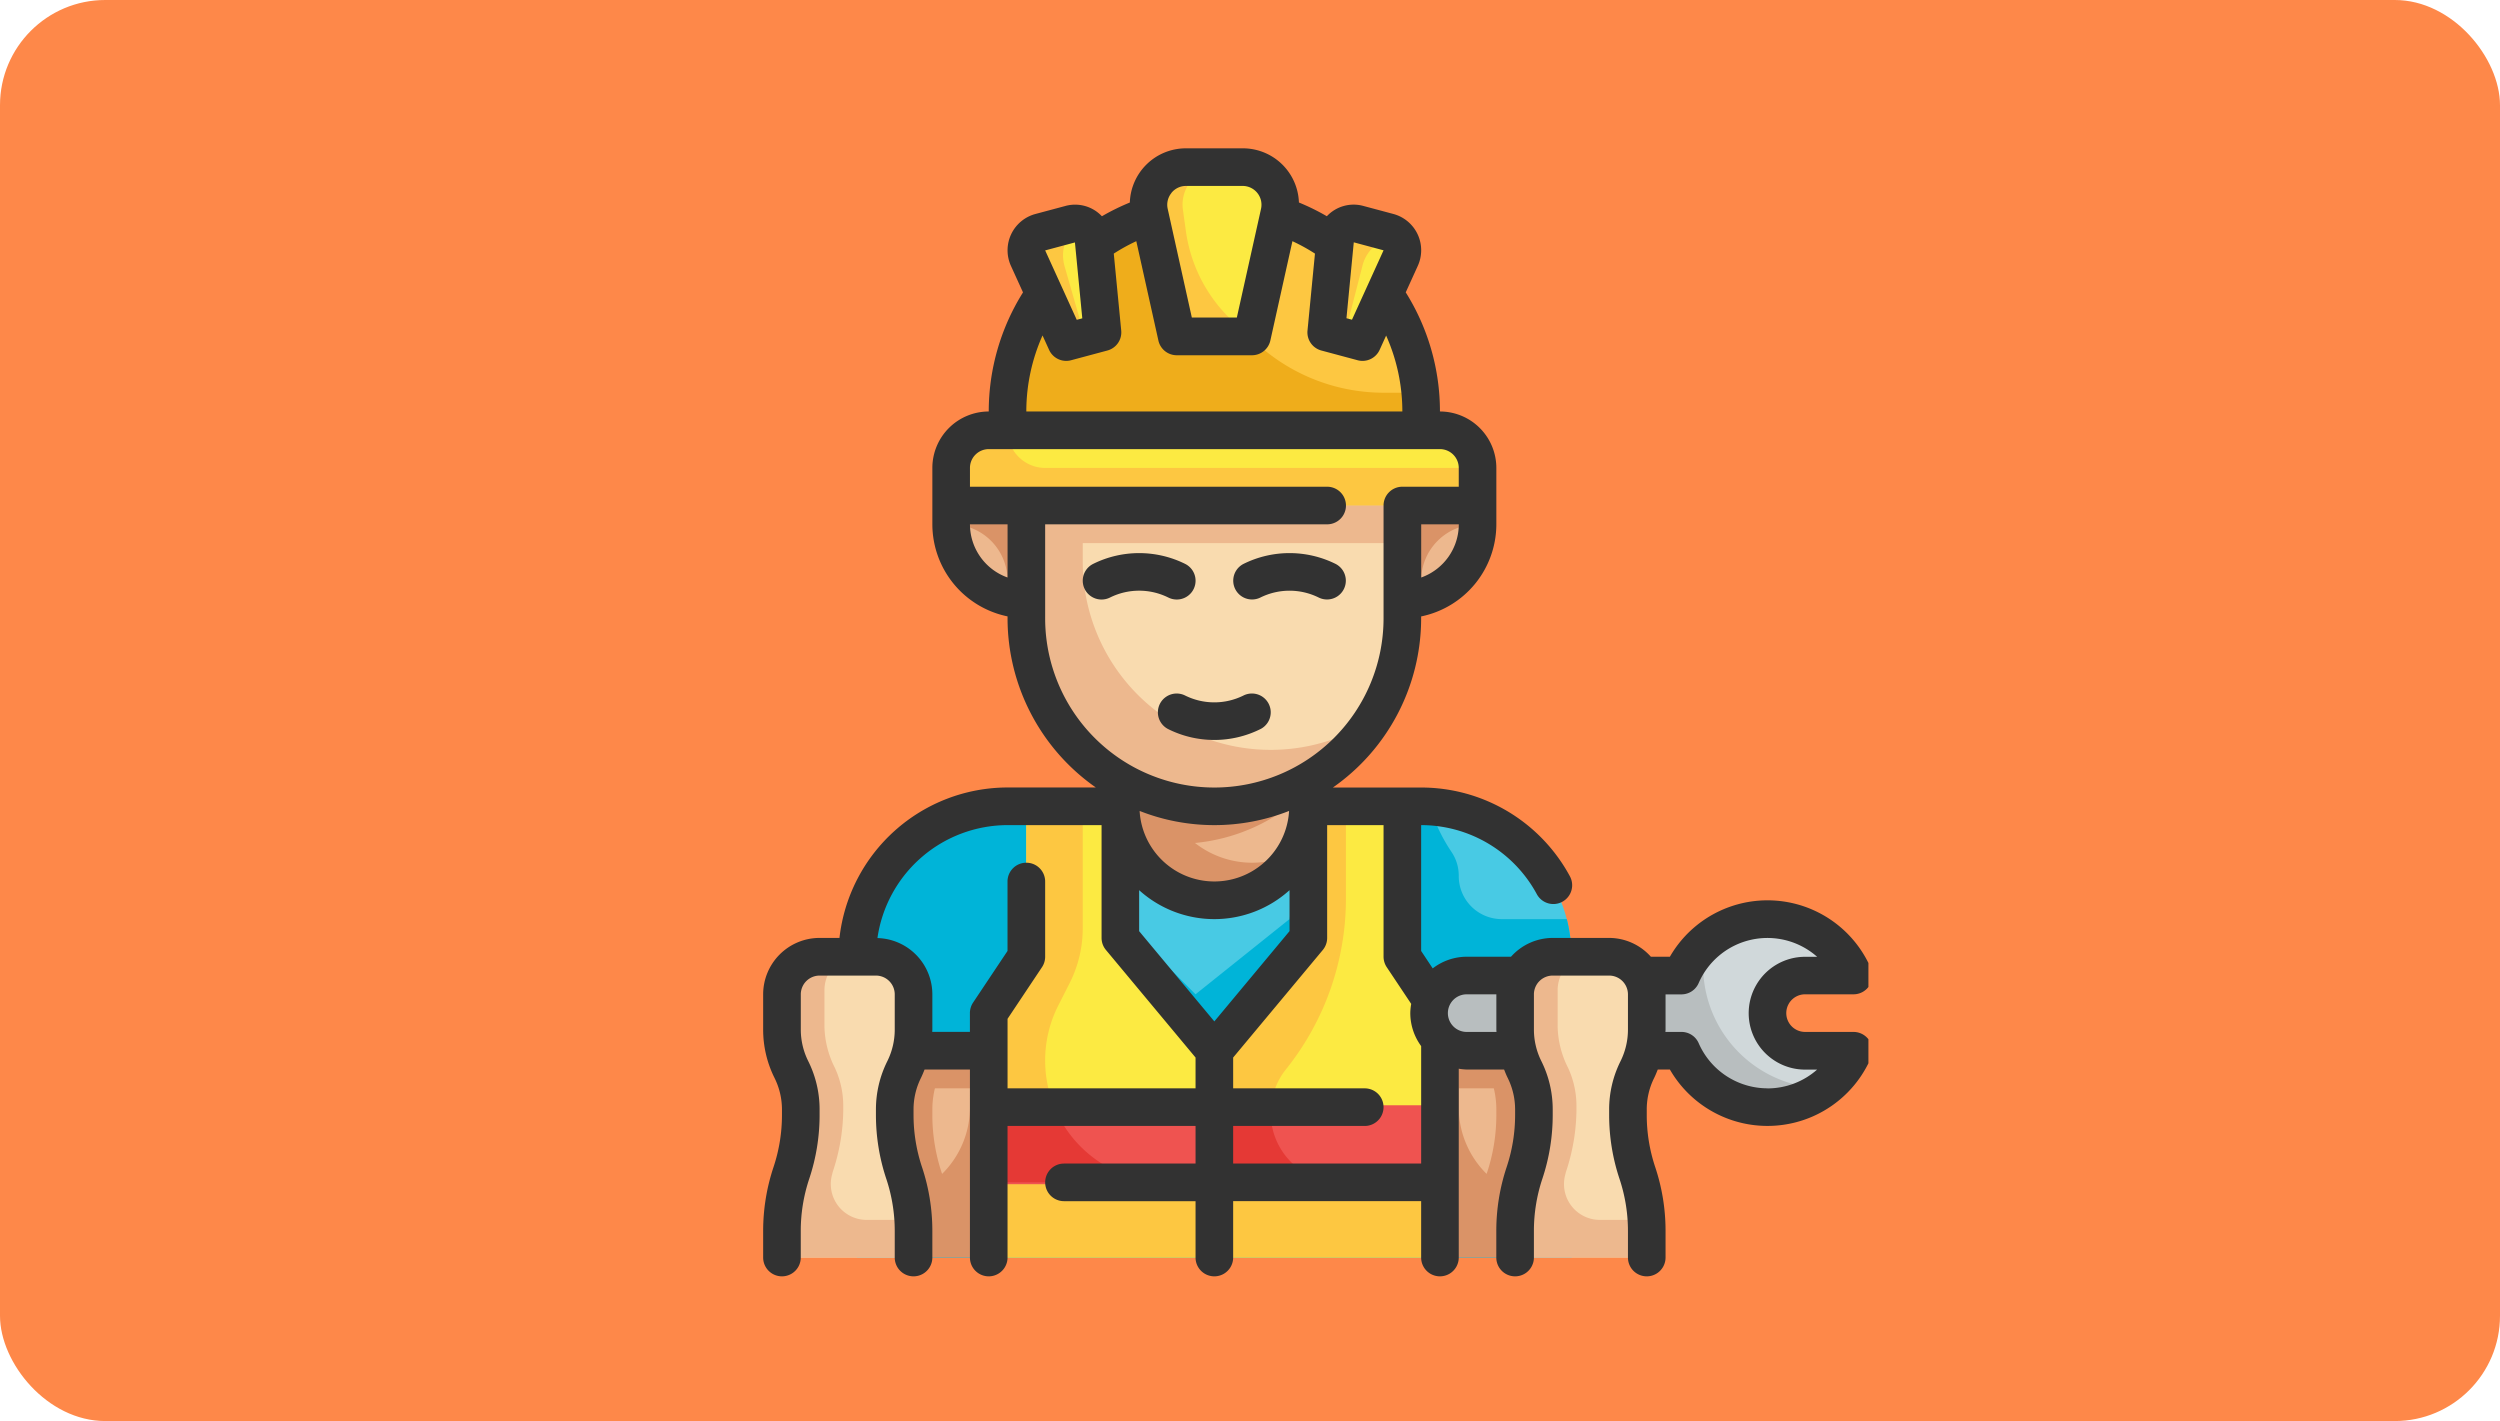 <svg xmlns="http://www.w3.org/2000/svg" xmlns:xlink="http://www.w3.org/1999/xlink" width="190" height="108" viewBox="0 0 190 108">
  <defs>
    <clipPath id="clip-path">
      <rect id="Rectángulo_402354" data-name="Rectángulo 402354" width="84" height="86" transform="translate(0 -0.251)" fill="none"/>
    </clipPath>
  </defs>
  <g id="Grupo_1110145" data-name="Grupo 1110145" transform="translate(-1230.051 -399)">
    <rect id="Rectángulo_402363" data-name="Rectángulo 402363" width="190" height="108" rx="8" transform="translate(1230.051 399)" fill="#fe8849"/>
    <g id="Grupo_1110141" data-name="Grupo 1110141" transform="translate(1288.051 410.277)">
      <g id="Grupo_1110140" data-name="Grupo 1110140" transform="translate(0 -0.026)" clip-path="url(#clip-path)">
        <path id="Trazado_904943" data-name="Trazado 904943" d="M59.294,69.291H5V46.43A11.431,11.431,0,0,1,16.43,35H47.864a11.431,11.431,0,0,1,11.43,11.43Z" transform="translate(2.144 15.03)" fill="#48cae4"/>
        <path id="Trazado_904944" data-name="Trazado 904944" d="M59.294,46.43V69.291H5V46.43A11.427,11.427,0,0,1,16.43,35H25l1.429,10,4.286,4.286,7.144-5.715L39.291,35h8.573c.214,0,.443,0,.657.014a13.148,13.148,0,0,0,1.643,3.443,3.208,3.208,0,0,1,.557,1.829,3.269,3.269,0,0,0,3.286,3.286h4.929a11.771,11.771,0,0,1,.357,2.858" transform="translate(2.144 15.03)" fill="#00b4d8"/>
        <path id="Trazado_904945" data-name="Trazado 904945" d="M15.715,27h0V17H10v4.286A5.715,5.715,0,0,0,15.715,27" transform="translate(4.288 7.311)" fill="#edb88e"/>
        <path id="Trazado_904946" data-name="Trazado 904946" d="M10,17v4.286a4.281,4.281,0,0,1,4.286,4.286v1.243A5.225,5.225,0,0,0,15.715,27V17Z" transform="translate(4.288 7.311)" fill="#da9367"/>
        <path id="Trazado_904947" data-name="Trazado 904947" d="M34,27h0V17h5.715v4.286A5.715,5.715,0,0,1,34,27" transform="translate(14.579 7.311)" fill="#edb88e"/>
        <path id="Trazado_904948" data-name="Trazado 904948" d="M39.715,17v4.286a4.281,4.281,0,0,0-4.286,4.286v1.243A5.225,5.225,0,0,1,34,27V17Z" transform="translate(14.579 7.311)" fill="#da9367"/>
        <path id="Trazado_904949" data-name="Trazado 904949" d="M26.144,44.717h0A7.145,7.145,0,0,1,19,37.573V29H33.288v8.573a7.145,7.145,0,0,1-7.144,7.144" transform="translate(8.147 12.457)" fill="#edb88e"/>
        <path id="Trazado_904950" data-name="Trazado 904950" d="M33.288,36.315a14.089,14.089,0,0,1-8.616,4.043,7.051,7.051,0,0,0,7.744.629A7.142,7.142,0,0,1,19,37.573V29H33.288Z" transform="translate(8.147 12.457)" fill="#da9367"/>
        <path id="Trazado_904951" data-name="Trazado 904951" d="M28.288,41.861h0A14.288,14.288,0,0,1,14,27.573V19H42.576v8.573A14.288,14.288,0,0,1,28.288,41.861" transform="translate(6.003 8.169)" fill="#f9dbaf"/>
        <path id="Trazado_904952" data-name="Trazado 904952" d="M22,45V35H14.858V46.43L12,50.717V69.291H29.145V53.574Z" transform="translate(5.145 15.03)" fill="#fcea42"/>
        <path id="Trazado_904953" data-name="Trazado 904953" d="M31.144,45V35h7.144V46.43l2.858,4.286V69.291H24V53.574Z" transform="translate(10.291 15.03)" fill="#fcea42"/>
        <rect id="Rectángulo_402350" data-name="Rectángulo 402350" width="10" height="15" transform="translate(51 68.749)" fill="#edb88e"/>
        <path id="Trazado_904954" data-name="Trazado 904954" d="M36,63.717H46V48H36Zm4.286-10.83a13.917,13.917,0,0,1-.714,4.4c-.014.029-.014.057-.029.071a7.123,7.123,0,0,1-2.115-5.072V50.858h2.665a6.812,6.812,0,0,1,.193,1.6Z" transform="translate(15.436 20.604)" fill="#da9367"/>
        <rect id="Rectángulo_402351" data-name="Rectángulo 402351" width="10" height="15" transform="translate(7 68.749)" fill="#edb88e"/>
        <path id="Trazado_904955" data-name="Trazado 904955" d="M5,63.717H15V48H5Zm8.573-11.43a7.123,7.123,0,0,1-2.115,5.072c-.014-.014-.014-.043-.029-.071a13.917,13.917,0,0,1-.714-4.4v-.429a6.812,6.812,0,0,1,.193-1.6h2.665Z" transform="translate(2.144 20.604)" fill="#da9367"/>
        <path id="Trazado_904956" data-name="Trazado 904956" d="M28.717,3h0A15.717,15.717,0,0,0,13,18.717v1.429H44.433V18.717A15.717,15.717,0,0,0,28.717,3" transform="translate(5.574 1.308)" fill="#fdc741"/>
        <path id="Trazado_904957" data-name="Trazado 904957" d="M44.433,18.7v1.429H13V18.7A15.7,15.7,0,0,1,27.288,3.05,14.3,14.3,0,0,0,41.576,17.266h2.786c.043.471.071.943.071,1.429" transform="translate(5.574 1.33)" fill="#efad1b"/>
        <path id="Trazado_904958" data-name="Trazado 904958" d="M29.59,4.538l.512,7.494,2.76.74,1.662-3.653A15.8,15.8,0,0,0,29.59,4.538" transform="translate(12.688 1.968)" fill="#efad1b"/>
        <path id="Trazado_904959" data-name="Trazado 904959" d="M47.148,15H12.858A2.857,2.857,0,0,0,10,17.858v2.858H50.006V17.858A2.857,2.857,0,0,0,47.148,15" transform="translate(4.288 6.454)" fill="#fcea42"/>
        <path id="Trazado_904960" data-name="Trazado 904960" d="M28.362,13.859H22.646L20.562,4.478A2.857,2.857,0,0,1,23.351,1h4.306a2.857,2.857,0,0,1,2.789,3.478Z" transform="translate(8.787 0.451)" fill="#fcea42"/>
        <path id="Trazado_904961" data-name="Trazado 904961" d="M32.708,13l-2.76-.74.676-6.971A1.429,1.429,0,0,1,32.416,4.05l2.263.606a1.428,1.428,0,0,1,.93,1.972Z" transform="translate(12.841 1.737)" fill="#fcea42"/>
        <path id="Trazado_904962" data-name="Trazado 904962" d="M17.029,13l2.76-.74-.676-6.971A1.429,1.429,0,0,0,17.322,4.05l-2.263.606a1.428,1.428,0,0,0-.93,1.972Z" transform="translate(6.003 1.737)" fill="#fcea42"/>
        <path id="Trazado_904963" data-name="Trazado 904963" d="M50.006,17.858v2.858H10V17.858A2.866,2.866,0,0,1,12.858,15h1.429a2.866,2.866,0,0,0,2.858,2.858Z" transform="translate(4.288 6.454)" fill="#fdc741"/>
        <path id="Trazado_904964" data-name="Trazado 904964" d="M28.362,13.859H22.647L20.561,4.472A2.848,2.848,0,0,1,23.347,1h2.6a2.849,2.849,0,0,0-2.829,3.258L23.347,5.9a11.494,11.494,0,0,0,5.015,7.958" transform="translate(8.786 0.451)" fill="#fdc741"/>
        <path id="Trazado_904965" data-name="Trazado 904965" d="M18.445,12.617,17.03,13l-2.9-6.372a1.423,1.423,0,0,1,.929-1.972l2.257-.614a1.294,1.294,0,0,1,.7,0,2.926,2.926,0,0,0-1.229,2.386,3.181,3.181,0,0,0,.114.8Z" transform="translate(6.002 1.736)" fill="#fdc741"/>
        <path id="Trazado_904966" data-name="Trazado 904966" d="M35.294,5.016A2.9,2.9,0,0,0,32.708,7.2l-1.4,5.429L29.95,12.26l.672-6.972a1.439,1.439,0,0,1,1.8-1.243l2.257.614a1.457,1.457,0,0,1,.614.357" transform="translate(12.842 1.735)" fill="#fdc741"/>
        <path id="Trazado_904967" data-name="Trazado 904967" d="M41.145,63.576v5.715H24V53.574L31.144,45V35H34v7a20.754,20.754,0,0,1-4.558,12.988,5.3,5.3,0,0,0-1.157,3.3,5.269,5.269,0,0,0,5.287,5.287Z" transform="translate(10.291 15.03)" fill="#fdc741"/>
        <path id="Trazado_904968" data-name="Trazado 904968" d="M29.145,63.576v5.715H12V50.717l2.858-4.286V35h4.286v9.244a9.246,9.246,0,0,1-.972,4.143l-.914,1.8a9.259,9.259,0,0,0,8.273,13.388Z" transform="translate(5.145 15.03)" fill="#fdc741"/>
        <path id="Trazado_904969" data-name="Trazado 904969" d="M18.286,21.858v1.429A14.287,14.287,0,0,0,40.3,35.3,14.288,14.288,0,0,1,14,27.573V19H42.576v2.858Z" transform="translate(6.003 8.169)" fill="#edb88e"/>
        <rect id="Rectángulo_402352" data-name="Rectángulo 402352" width="17" height="6" transform="translate(17 72.749)" fill="#ef5350"/>
        <rect id="Rectángulo_402353" data-name="Rectángulo 402353" width="17" height="6" transform="translate(34 72.749)" fill="#ef5350"/>
        <path id="Trazado_904970" data-name="Trazado 904970" d="M33.573,56.715H24V51h4.3c-.014.143-.014.286-.014.429a5.269,5.269,0,0,0,5.287,5.287" transform="translate(10.291 21.89)" fill="#e53935"/>
        <path id="Trazado_904971" data-name="Trazado 904971" d="M25.531,56.715H12V51h4.986a9.236,9.236,0,0,0,8.544,5.715" transform="translate(5.145 21.89)" fill="#e53935"/>
        <path id="Trazado_904972" data-name="Trazado 904972" d="M38.28,45.286H54.6a7.134,7.134,0,0,1,13.082,0H64A2.858,2.858,0,1,0,64,51h3.683A7.134,7.134,0,0,1,54.6,51H38.28a2.858,2.858,0,0,1,0-5.715" transform="translate(15.188 17.602)" fill="#d0d8da"/>
        <path id="Trazado_904973" data-name="Trazado 904973" d="M11,48.547V45.858A2.857,2.857,0,0,0,8.144,43H3.858A2.857,2.857,0,0,0,1,45.858v2.689a6.766,6.766,0,0,0,.714,3.026A6.766,6.766,0,0,1,2.429,54.6v.43a13.925,13.925,0,0,1-.714,4.4A13.932,13.932,0,0,0,1,63.833v2.027H11V63.833a13.932,13.932,0,0,0-.714-4.4,13.925,13.925,0,0,1-.714-4.4V54.6a6.766,6.766,0,0,1,.714-3.026A6.766,6.766,0,0,0,11,48.547" transform="translate(0.429 18.46)" fill="#f9dbaf"/>
        <path id="Trazado_904974" data-name="Trazado 904974" d="M11,63.832v2.029H1V63.832a13.917,13.917,0,0,1,.714-4.4,13.917,13.917,0,0,0,.714-4.4V54.6a6.746,6.746,0,0,0-.714-3.029A6.746,6.746,0,0,1,1,48.544V45.858A2.866,2.866,0,0,1,3.858,43H5.829a2.841,2.841,0,0,0-1.6,2.558v2.758a7.232,7.232,0,0,0,.786,3.115A6.854,6.854,0,0,1,5.658,54.3v.429a15.227,15.227,0,0,1-.786,4.586c-.029.086-.043.171-.071.271A2.722,2.722,0,0,0,7.472,63h3.5c.014.271.029.543.029.829" transform="translate(0.429 18.46)" fill="#edb88e"/>
        <path id="Trazado_904975" data-name="Trazado 904975" d="M65.424,53.323a7.06,7.06,0,0,1-4.286,1.429,7.165,7.165,0,0,1-6.544-4.286H38.278a2.858,2.858,0,1,1,0-5.715H54.594a7.4,7.4,0,0,1,1.829-2.5,9.124,9.124,0,0,0-.171,1.786,9.291,9.291,0,0,0,9.173,9.287" transform="translate(15.188 18.138)" fill="#b8bebf"/>
        <path id="Trazado_904976" data-name="Trazado 904976" d="M50,48.547V45.858A2.857,2.857,0,0,0,47.144,43H42.858A2.857,2.857,0,0,0,40,45.858v2.689a6.766,6.766,0,0,0,.714,3.026,6.766,6.766,0,0,1,.714,3.026v.43a13.925,13.925,0,0,1-.714,4.4,13.932,13.932,0,0,0-.714,4.4v2.027H50V63.833a13.932,13.932,0,0,0-.714-4.4,13.925,13.925,0,0,1-.714-4.4V54.6a6.766,6.766,0,0,1,.714-3.026A6.766,6.766,0,0,0,50,48.547" transform="translate(17.151 18.46)" fill="#f9dbaf"/>
        <path id="Trazado_904977" data-name="Trazado 904977" d="M50,63.832v2.029H40V63.832a13.917,13.917,0,0,1,.714-4.4,13.917,13.917,0,0,0,.714-4.4V54.6a6.745,6.745,0,0,0-.714-3.029A6.745,6.745,0,0,1,40,48.544V45.858A2.866,2.866,0,0,1,42.858,43h1.972a2.841,2.841,0,0,0-1.6,2.558v2.758a7.232,7.232,0,0,0,.786,3.115,6.854,6.854,0,0,1,.643,2.872v.429a15.227,15.227,0,0,1-.786,4.586c-.029.086-.043.171-.071.271A2.722,2.722,0,0,0,46.472,63h3.5c.014.271.029.543.029.829" transform="translate(17.151 18.46)" fill="#edb88e"/>
        <path id="Trazado_904978" data-name="Trazado 904978" d="M28.783,31.707A1.429,1.429,0,0,0,27.5,29.151a4.984,4.984,0,0,1-4.436,0,1.429,1.429,0,1,0-1.279,2.556,7.853,7.853,0,0,0,6.994,0" transform="translate(9.004 12.457)" fill="#323232"/>
        <path id="Trazado_904979" data-name="Trazado 904979" d="M24.143,25.059a1.429,1.429,0,0,0,.64-2.708,7.865,7.865,0,0,0-6.992,0,1.429,1.429,0,0,0,1.277,2.558,4.978,4.978,0,0,1,4.438,0,1.433,1.433,0,0,0,.637.15" transform="translate(7.289 9.254)" fill="#323232"/>
        <path id="Trazado_904980" data-name="Trazado 904980" d="M27.068,24.909a4.984,4.984,0,0,1,4.436,0,1.43,1.43,0,0,0,1.279-2.558,7.869,7.869,0,0,0-6.994,0,1.43,1.43,0,0,0,1.279,2.558" transform="translate(10.719 9.254)" fill="#323232"/>
        <path id="Trazado_904981" data-name="Trazado 904981" d="M82.869,67.153H79.186a1.429,1.429,0,1,1,0-2.858h3.683a1.429,1.429,0,0,0,1.309-2,8.561,8.561,0,0,0-15.267-.856H67.467A4.264,4.264,0,0,0,64.3,60.009H60.009a4.264,4.264,0,0,0-3.172,1.429H53.468a4.248,4.248,0,0,0-2.582.887L50.007,61V51.436a9.994,9.994,0,0,1,8.8,5.264,1.429,1.429,0,0,0,2.515-1.357,12.845,12.845,0,0,0-11.317-6.764H43.3A15.7,15.7,0,0,0,50.007,35.72v-.144a7.157,7.157,0,0,0,5.715-7V24.289A4.292,4.292,0,0,0,51.436,20a17.03,17.03,0,0,0-2.6-9.053l.917-2.016a2.856,2.856,0,0,0-1.86-3.943l-2.263-.606a2.792,2.792,0,0,0-2.79.779,17.077,17.077,0,0,0-2.122-1.044A4.261,4.261,0,0,0,36.444,0H32.138a4.261,4.261,0,0,0-4.271,4.119,17.176,17.176,0,0,0-2.122,1.044,2.791,2.791,0,0,0-2.789-.779l-2.263.606a2.858,2.858,0,0,0-1.862,3.943l.917,2.016A17.03,17.03,0,0,0,17.145,20a4.292,4.292,0,0,0-4.286,4.286v4.286a7.157,7.157,0,0,0,5.715,7v.144a15.7,15.7,0,0,0,6.708,12.859H18.574A12.875,12.875,0,0,0,5.8,60.009H4.286A4.292,4.292,0,0,0,0,64.3v2.689a8.209,8.209,0,0,0,.866,3.665,5.385,5.385,0,0,1,.563,2.387v.43a12.507,12.507,0,0,1-.64,3.951A15.322,15.322,0,0,0,0,82.271V84.3a1.429,1.429,0,1,0,2.858,0V82.271A12.508,12.508,0,0,1,3.5,78.32a15.282,15.282,0,0,0,.789-4.854v-.43a8.227,8.227,0,0,0-.864-3.665,5.367,5.367,0,0,1-.564-2.387V64.3a1.43,1.43,0,0,1,1.429-1.429H8.573A1.43,1.43,0,0,1,10,64.3v2.689a5.385,5.385,0,0,1-.563,2.387,8.209,8.209,0,0,0-.866,3.665v.43a15.322,15.322,0,0,0,.789,4.854A12.507,12.507,0,0,1,10,82.271V84.3a1.429,1.429,0,1,0,2.858,0V82.271a15.282,15.282,0,0,0-.789-4.854,12.507,12.507,0,0,1-.64-3.951v-.43a5.367,5.367,0,0,1,.564-2.387c.1-.207.189-.423.274-.639h3.448V84.3a1.429,1.429,0,1,0,2.858,0v-10H32.862v2.858h-10a1.429,1.429,0,0,0,0,2.858h10V84.3a1.429,1.429,0,1,0,2.858,0V80.012H50.007V84.3a1.429,1.429,0,1,0,2.858,0V69.949a4.2,4.2,0,0,0,.6.061h2.846c.086.216.17.431.274.639a5.385,5.385,0,0,1,.563,2.387v.43a12.508,12.508,0,0,1-.64,3.951,15.322,15.322,0,0,0-.789,4.854V84.3a1.429,1.429,0,1,0,2.858,0V82.271a12.507,12.507,0,0,1,.64-3.951,15.282,15.282,0,0,0,.789-4.854v-.43a8.227,8.227,0,0,0-.864-3.665,5.368,5.368,0,0,1-.564-2.387V64.3a1.43,1.43,0,0,1,1.429-1.429H64.3A1.43,1.43,0,0,1,65.724,64.3v2.689a5.385,5.385,0,0,1-.563,2.387,8.209,8.209,0,0,0-.866,3.665v.43a15.322,15.322,0,0,0,.789,4.854,12.508,12.508,0,0,1,.64,3.951V84.3a1.429,1.429,0,1,0,2.858,0V82.271a15.282,15.282,0,0,0-.789-4.854,12.507,12.507,0,0,1-.64-3.951v-.43a5.367,5.367,0,0,1,.564-2.387c.1-.207.189-.423.274-.639h.92a8.561,8.561,0,0,0,15.267-.856,1.429,1.429,0,0,0-1.309-2m-48.579-.8-5.715-6.858V56.38a8.522,8.522,0,0,0,11.43,0v3.112ZM28.611,50.358a15.49,15.49,0,0,0,11.359,0,5.689,5.689,0,0,1-11.359,0m21.4-17.74V28.576h2.858a4.3,4.3,0,0,1-2.858,4.042M44.887,7.144l2.263.607-2.4,5.274-.42-.113ZM31.025,3.392a1.418,1.418,0,0,1,1.113-.534h4.306A1.43,1.43,0,0,1,37.838,4.6L36,12.859H32.579L30.745,4.6a1.418,1.418,0,0,1,.28-1.2m-7.33,3.752.559,5.768-.421.113-2.4-5.275Zm-2.458,7.078.494,1.087a1.429,1.429,0,0,0,1.67.789l2.76-.74a1.428,1.428,0,0,0,1.052-1.517l-.566-5.848a14.093,14.093,0,0,1,1.712-.944l1.679,7.55a1.428,1.428,0,0,0,1.394,1.119h5.715a1.431,1.431,0,0,0,1.4-1.119l1.677-7.55a14,14,0,0,1,1.713.944l-.567,5.848a1.428,1.428,0,0,0,1.053,1.517l2.759.74a1.429,1.429,0,0,0,1.67-.789l.494-1.087A14.158,14.158,0,0,1,48.579,20H20a14.181,14.181,0,0,1,1.234-5.781M15.717,28.576h2.858v4.042a4.3,4.3,0,0,1-2.858-4.042m5.715,7.144V28.576H42.864a1.429,1.429,0,0,0,0-2.858H15.717V24.289a1.43,1.43,0,0,1,1.429-1.429H51.436a1.43,1.43,0,0,1,1.429,1.429v1.429H48.579a1.428,1.428,0,0,0-1.429,1.429V35.72a12.859,12.859,0,0,1-25.718,0M20,54.294a1.428,1.428,0,0,0-1.429,1.429V61l-2.618,3.926a1.437,1.437,0,0,0-.24.793v1.429H12.849c0-.056.01-.113.01-.169V64.3A4.285,4.285,0,0,0,8.686,60.02a10.007,10.007,0,0,1,9.889-8.584h7.144v8.573a1.427,1.427,0,0,0,.331.914L32.862,69.1v2.34H18.574V66.157l2.618-3.926a1.425,1.425,0,0,0,.24-.793V55.723A1.428,1.428,0,0,0,20,54.294M35.72,77.154V74.3h10a1.429,1.429,0,1,0,0-2.858h-10V69.1l6.814-8.176a1.434,1.434,0,0,0,.33-.914V51.436H47.15v10a1.44,1.44,0,0,0,.24.793l1.862,2.793a4.338,4.338,0,0,0-.07.7,4.255,4.255,0,0,0,.826,2.508v8.923Zm17.748-10a1.429,1.429,0,1,1,0-2.858h2.255v2.689c0,.056.009.113.01.169Zm22.861,4.286A5.716,5.716,0,0,1,71.1,68.009a1.428,1.428,0,0,0-1.309-.856H68.572c0-.056.01-.113.01-.169V64.3h1.206a1.428,1.428,0,0,0,1.309-.856,5.7,5.7,0,0,1,9.006-2h-.916a4.286,4.286,0,1,0,0,8.573H80.1a5.7,5.7,0,0,1-3.773,1.429" transform="translate(0 0.022)" fill="#323232"/>
      </g>
    </g>
  </g>
</svg>
